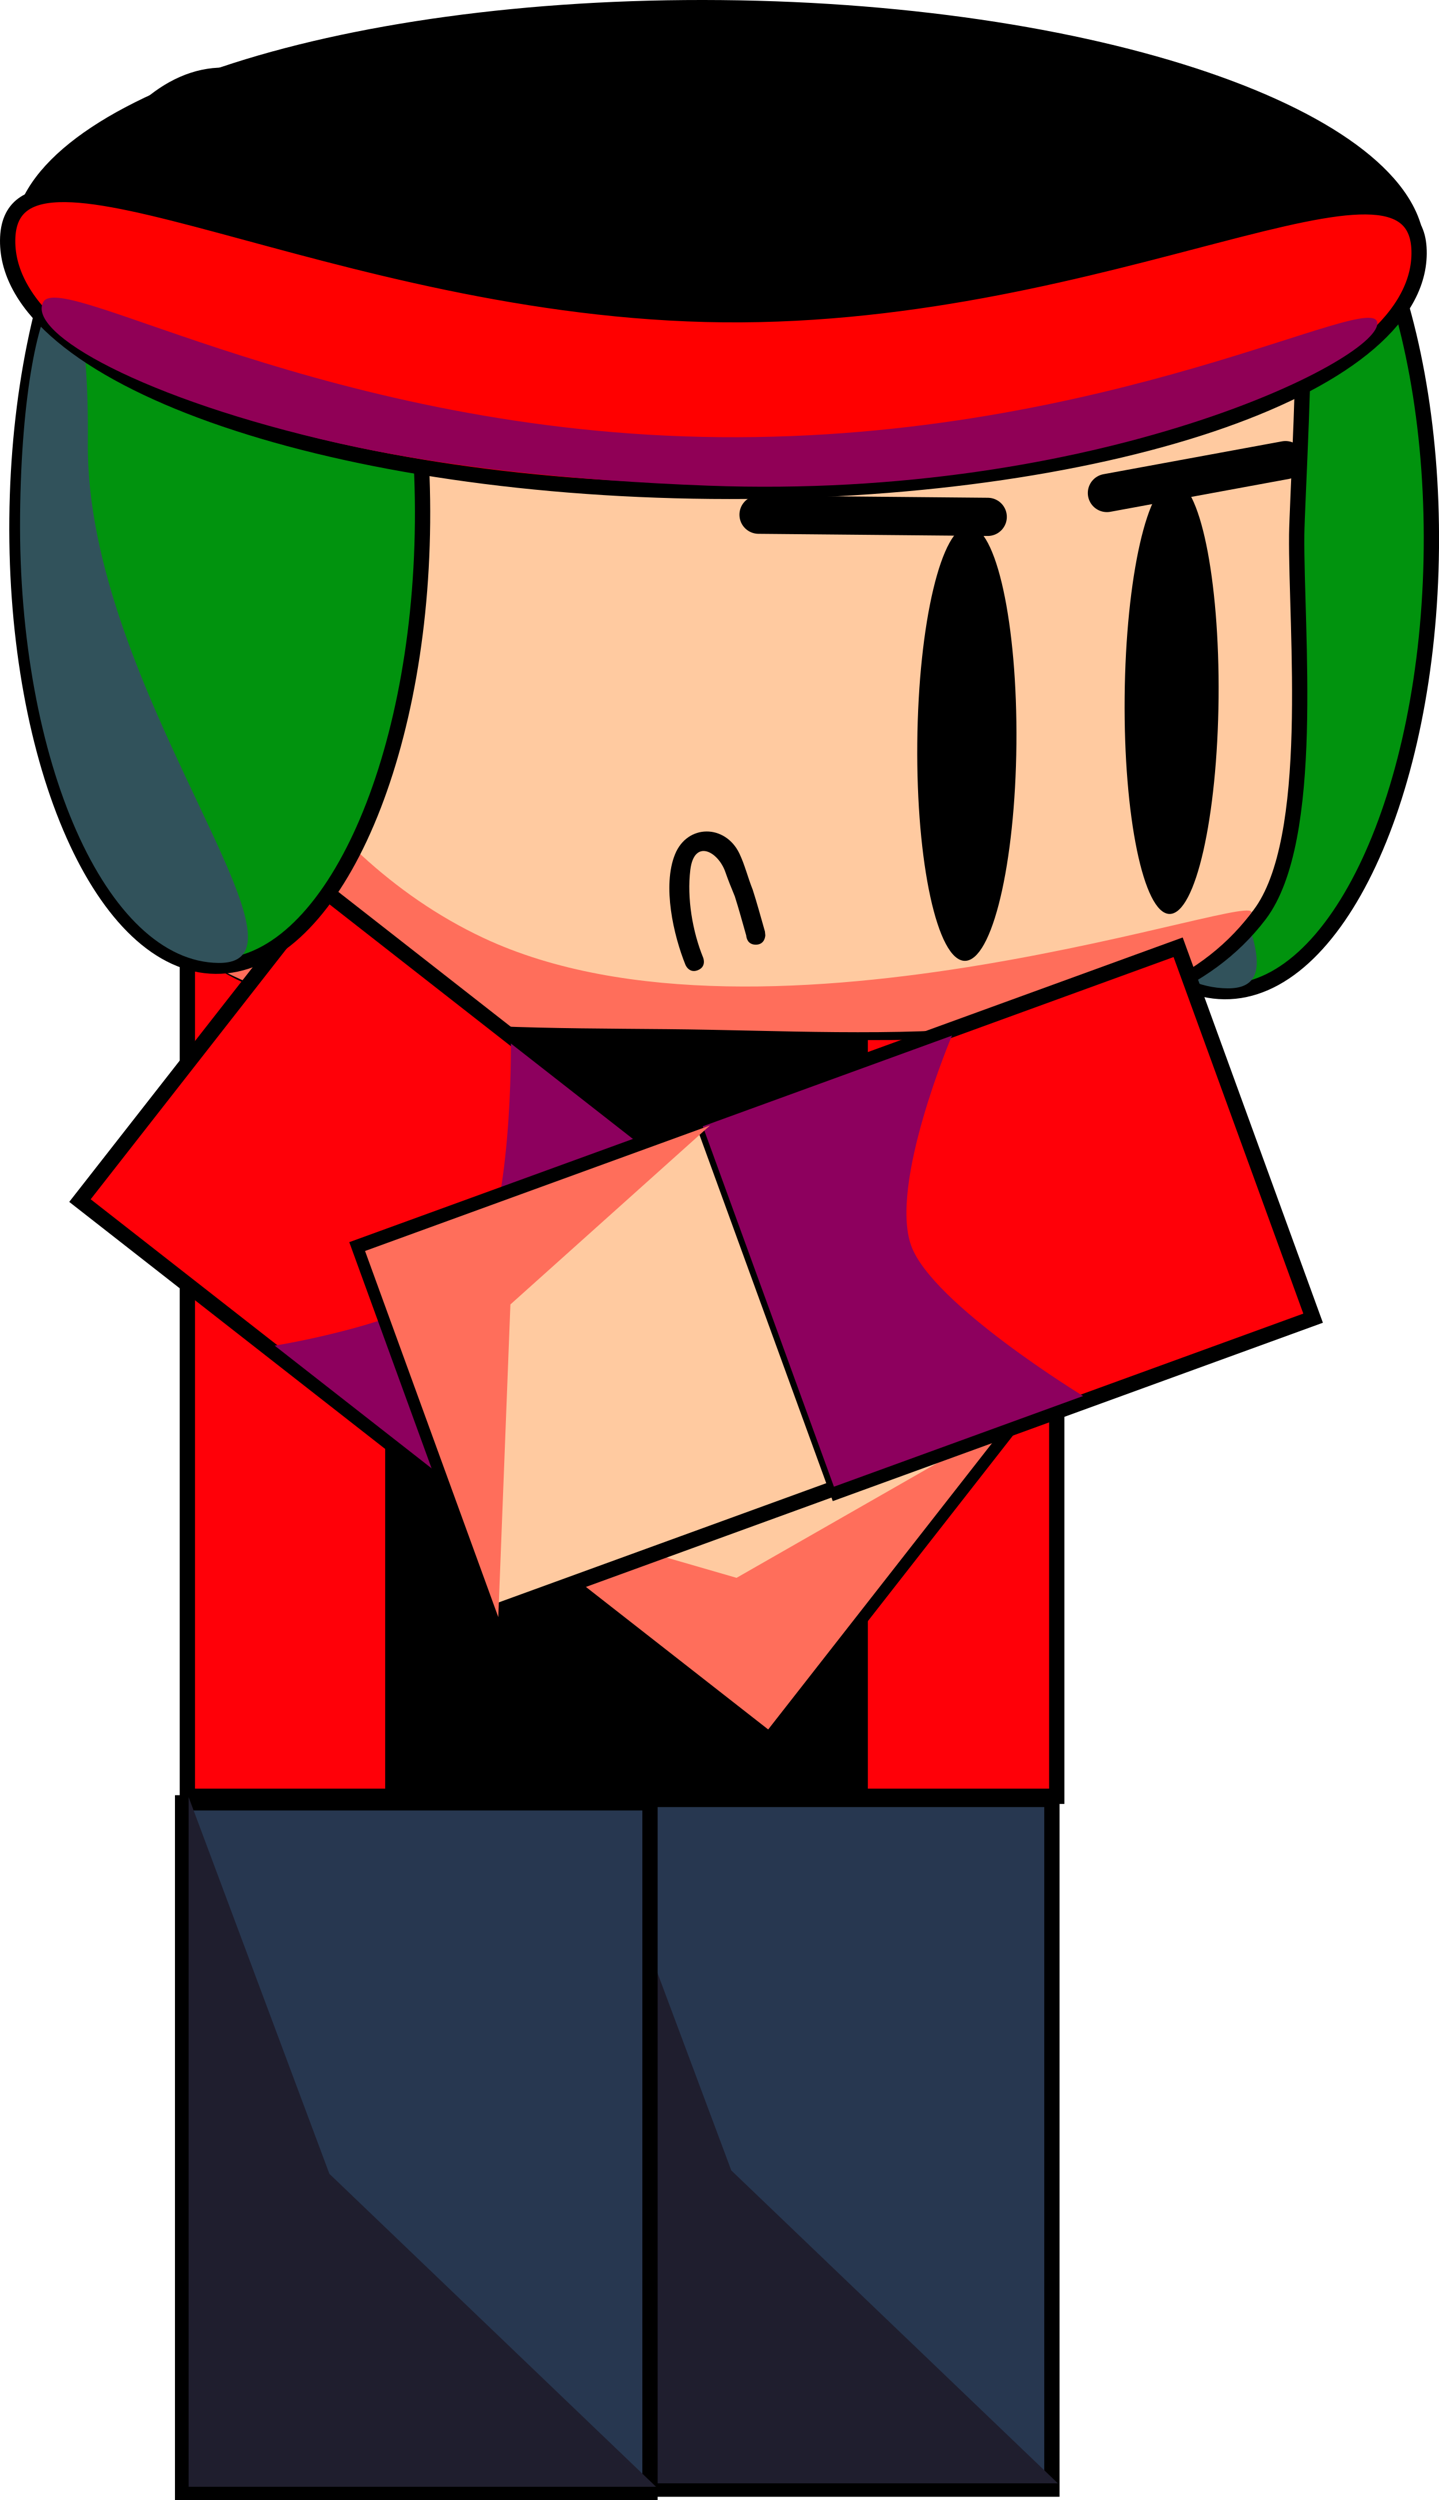 <svg version="1.1" xmlns="http://www.w3.org/2000/svg" xmlns:xlink="http://www.w3.org/1999/xlink" width="188.357" height="327.236" viewBox="0,0,188.357,327.236"><g transform="translate(-239.937,-18.344)"><g data-paper-data="{&quot;isPaintingLayer&quot;:true}" fill-rule="nonzero" stroke-linejoin="miter" stroke-miterlimit="10" stroke-dasharray="" stroke-dashoffset="0" style="mix-blend-mode: normal"><g data-paper-data="{&quot;index&quot;:null}" stroke="#000000" stroke-linecap="butt"><path d="M427.294,90.078c-0.305,32.204 -12.437,58.197 -27.096,58.058c-14.659,-0.139 -26.295,-26.358 -25.99,-58.562c0.305,-32.204 12.437,-58.197 27.096,-58.058c14.659,0.139 26.295,26.358 25.99,58.562z" fill="#01930e" stroke-width="2"/><path d="M383.484,79.613c-0.305,32.204 31.78,68.232 17.121,68.093c-14.659,-0.139 -26.295,-26.358 -25.99,-58.562c0.305,-32.204 9.174,-41.734 8.869,-9.531z" fill="#31525b" stroke-width="0"/></g><g data-paper-data="{&quot;index&quot;:null}" stroke="#000000" stroke-linecap="butt"><path d="M316.445,344.136v-90.271h61.179v90.271z" fill="#273750" stroke-width="2"/><path d="M317.233,343.379v-90.271l18.427,49.316l42.752,40.955z" fill="#1f1e2e" stroke-width="0"/></g><path d="M264.461,253.453v-113.801h113.801v113.801z" data-paper-data="{&quot;index&quot;:null}" fill="#ff0008" stroke="#000000" stroke-width="2" stroke-linecap="butt"/><g data-paper-data="{&quot;index&quot;:null}" stroke="#000000" stroke-linecap="butt"><path d="M263.839,344.58v-90.271h61.179v90.271z" fill="#273750" stroke-width="2"/><path d="M264.627,343.823v-90.271l18.427,49.316l42.752,40.955z" fill="#1f1e2e" stroke-width="0"/></g><g data-paper-data="{&quot;index&quot;:null}" fill="#000000" stroke="#000000" stroke-linecap="butt"><path d="M291.354,252.984v-111.683h61.179v111.683z" stroke-width="2"/><path d="M292.141,252.048v-111.683l18.427,61.013l42.752,50.67z" stroke-width="0"/></g><g data-paper-data="{&quot;index&quot;:null}" stroke="#000000" stroke-linecap="butt"><path d="M249.888,86.826c0.013,-1.376 1.147,-27.37 1.262,-28.725c2.906,-34.223 36.807,-36.388 79.249,-35.985c39.868,0.378 74.264,5.247 79.969,36.593c0.609,3.345 -0.667,26.147 -0.7,29.633c-0.118,12.461 2.611,39.876 -4.857,49.721c-14.202,18.722 -46.738,15.263 -75.654,14.989c-30.574,-0.29 -59.094,0.421 -72.328,-20.38c-5.864,-9.217 -7.046,-34.743 -6.941,-45.845z" fill="#ffcaa0" stroke-width="2"/><path d="M248.055,86.819c0.013,-1.376 1.147,-27.37 1.262,-28.725c1.651,-19.444 6.289,60.619 53.866,82.996c37.284,17.536 103.453,-7.095 100.45,-3.137c-14.202,18.722 -47.392,15.366 -76.308,15.092c-30.574,-0.29 -59.094,0.421 -72.328,-20.38c-5.864,-9.217 -7.046,-34.743 -6.941,-45.845z" fill="#ff6e5b" stroke-width="0"/></g><g data-paper-data="{&quot;index&quot;:null}" stroke="#000000" stroke-linecap="butt"><path d="M340.431,245.663l-37.861,-29.603l31.412,-40.175l37.861,29.603z" fill="#ffcaa0" stroke-width="2"/><g><path d="M302.609,216.303l-52.206,-40.82l31.822,-40.698l52.206,40.82z" fill="#ff0008" stroke-width="2"/><path d="M303.234,215.848l-27.344,-21.38c0,0 20.877,-3.293 26.16,-10.05c5.009,-6.406 4.759,-29.494 4.759,-29.494l27.344,21.38c0,0 -10.17,13.006 -15.295,19.561c-5.18,6.625 -15.624,19.982 -15.624,19.982z" fill="#8d005e" stroke-width="0"/></g><path d="M340.489,244.705l-37.861,-29.603l33.72,9.758l35.553,-20.329z" fill="#ff6e5b" stroke-width="0"/></g><g data-paper-data="{&quot;index&quot;:null}" stroke="#000000" stroke-linecap="butt"><path d="M295.244,86.751c-0.305,32.204 -12.437,58.197 -27.096,58.058c-14.659,-0.139 -26.295,-26.358 -25.99,-58.562c0.305,-32.204 12.437,-58.197 27.096,-58.058c14.659,0.139 26.295,26.358 25.99,58.562z" fill="#01930e" stroke-width="2"/><path d="M251.433,76.287c-0.305,32.204 31.78,68.232 17.121,68.093c-14.659,-0.139 -26.295,-26.358 -25.99,-58.562c0.305,-32.204 9.174,-41.734 8.869,-9.531z" fill="#31525b" stroke-width="0"/></g><g data-paper-data="{&quot;index&quot;:null}" stroke-linecap="butt"><path d="M426.425,51.209c-0.167,17.66 -41.662,31.584 -92.68,31.101c-51.018,-0.484 -92.241,-15.192 -92.073,-32.853c0.167,-17.66 41.662,-31.584 92.68,-31.101c51.018,0.484 92.241,15.192 92.073,32.853z" fill="#000000" stroke="none" stroke-width="NaN"/><path d="M425.691,51.546c-0.167,17.66 -41.662,31.584 -92.68,31.101c-51.018,-0.484 -92.241,-15.192 -92.073,-32.853c0.167,-17.66 42.707,9.254 93.725,9.738c51.018,0.484 91.196,-25.646 91.028,-7.986z" fill="#ff0000" stroke="#000000" stroke-width="2"/><path d="M420.218,60.691c-0.046,4.86 -36.568,23.138 -87.572,21.221c-17.849,-0.671 -34.675,-2.462 -48.379,-5.546c-25.442,-5.725 -41.011,-14.456 -38.645,-18.523c2.444,-4.201 37.499,17.235 88.517,17.718c51.018,0.484 86.125,-19.73 86.079,-14.87z" fill="#900056" stroke="#000000" stroke-width="0"/></g><path d="M372.98,115.709c-0.149,15.717 -3.175,28.43 -6.758,28.396c-3.583,-0.034 -6.368,-12.803 -6.218,-28.519c0.149,-15.717 3.175,-28.43 6.758,-28.396c3.583,0.034 6.368,12.803 6.218,28.519z" data-paper-data="{&quot;index&quot;:null}" fill="#000000" stroke="none" stroke-width="0" stroke-linecap="butt"/><path d="M399.441,109.681c-0.148,15.654 -3.021,28.318 -6.416,28.286c-3.395,-0.032 -6.027,-12.748 -5.878,-28.402c0.148,-15.654 3.021,-28.318 6.416,-28.286c3.395,0.032 6.027,12.748 5.878,28.402z" data-paper-data="{&quot;index&quot;:null}" fill="#000000" stroke="none" stroke-width="0" stroke-linecap="butt"/><path d="M337.615,140.797c-0.495,-1.72 -0.953,-3.449 -1.502,-5.152c-0.47,-1.157 -0.813,-1.962 -1.227,-3.156c-0.944,-2.721 -4.079,-4.405 -4.589,-0.3c-0.46,3.704 0.288,8.091 1.683,11.507c0,0 0.47,1.158 -0.689,1.628c-1.158,0.47 -1.628,-0.689 -1.628,-0.689c-1.583,-3.925 -3.034,-10.337 -1.378,-14.454c1.611,-4.004 6.578,-3.969 8.423,-0.148c0.713,1.476 1.134,3.226 1.754,4.757c0.585,1.81 1.072,3.647 1.601,5.475l0.048,0.485c0,0 -0.012,1.25 -1.262,1.238c-1.07,-0.01 -1.215,-0.927 -1.235,-1.191z" data-paper-data="{&quot;index&quot;:null}" fill="#000000" stroke="none" stroke-width="0.5" stroke-linecap="butt"/><path d="M369.225,85.995l-29.999,-0.284" fill="none" stroke="#000000" stroke-width="5" stroke-linecap="round"/><path d="M408.202,78.569l-23.375,4.302" fill="none" stroke="#000000" stroke-width="5" stroke-linecap="round"/><g data-paper-data="{&quot;index&quot;:null}" stroke="#000000" stroke-linecap="butt"><path d="M286.937,181.523l45.163,-16.436l17.441,47.922l-45.163,16.436z" fill="#ffcaa0" stroke-width="2"/><g><path d="M331.873,164.991l62.274,-22.664l17.668,48.547l-62.274,22.664z" fill="#ff0008" stroke-width="2"/><path d="M331.928,165.763l32.617,-11.871c0,0 -8.264,19.453 -5.331,27.512c2.781,7.642 22.497,19.658 22.497,19.658l-32.617,11.871c0,0 -5.646,-15.515 -8.492,-23.334c-2.876,-7.903 -8.675,-23.836 -8.675,-23.836z" fill="#8d005e" stroke-width="0"/></g><path d="M287.719,182.08l45.163,-16.436l-26.136,23.434l-1.586,40.924z" fill="#ff6e5b" stroke-width="0"/></g></g></g></svg>